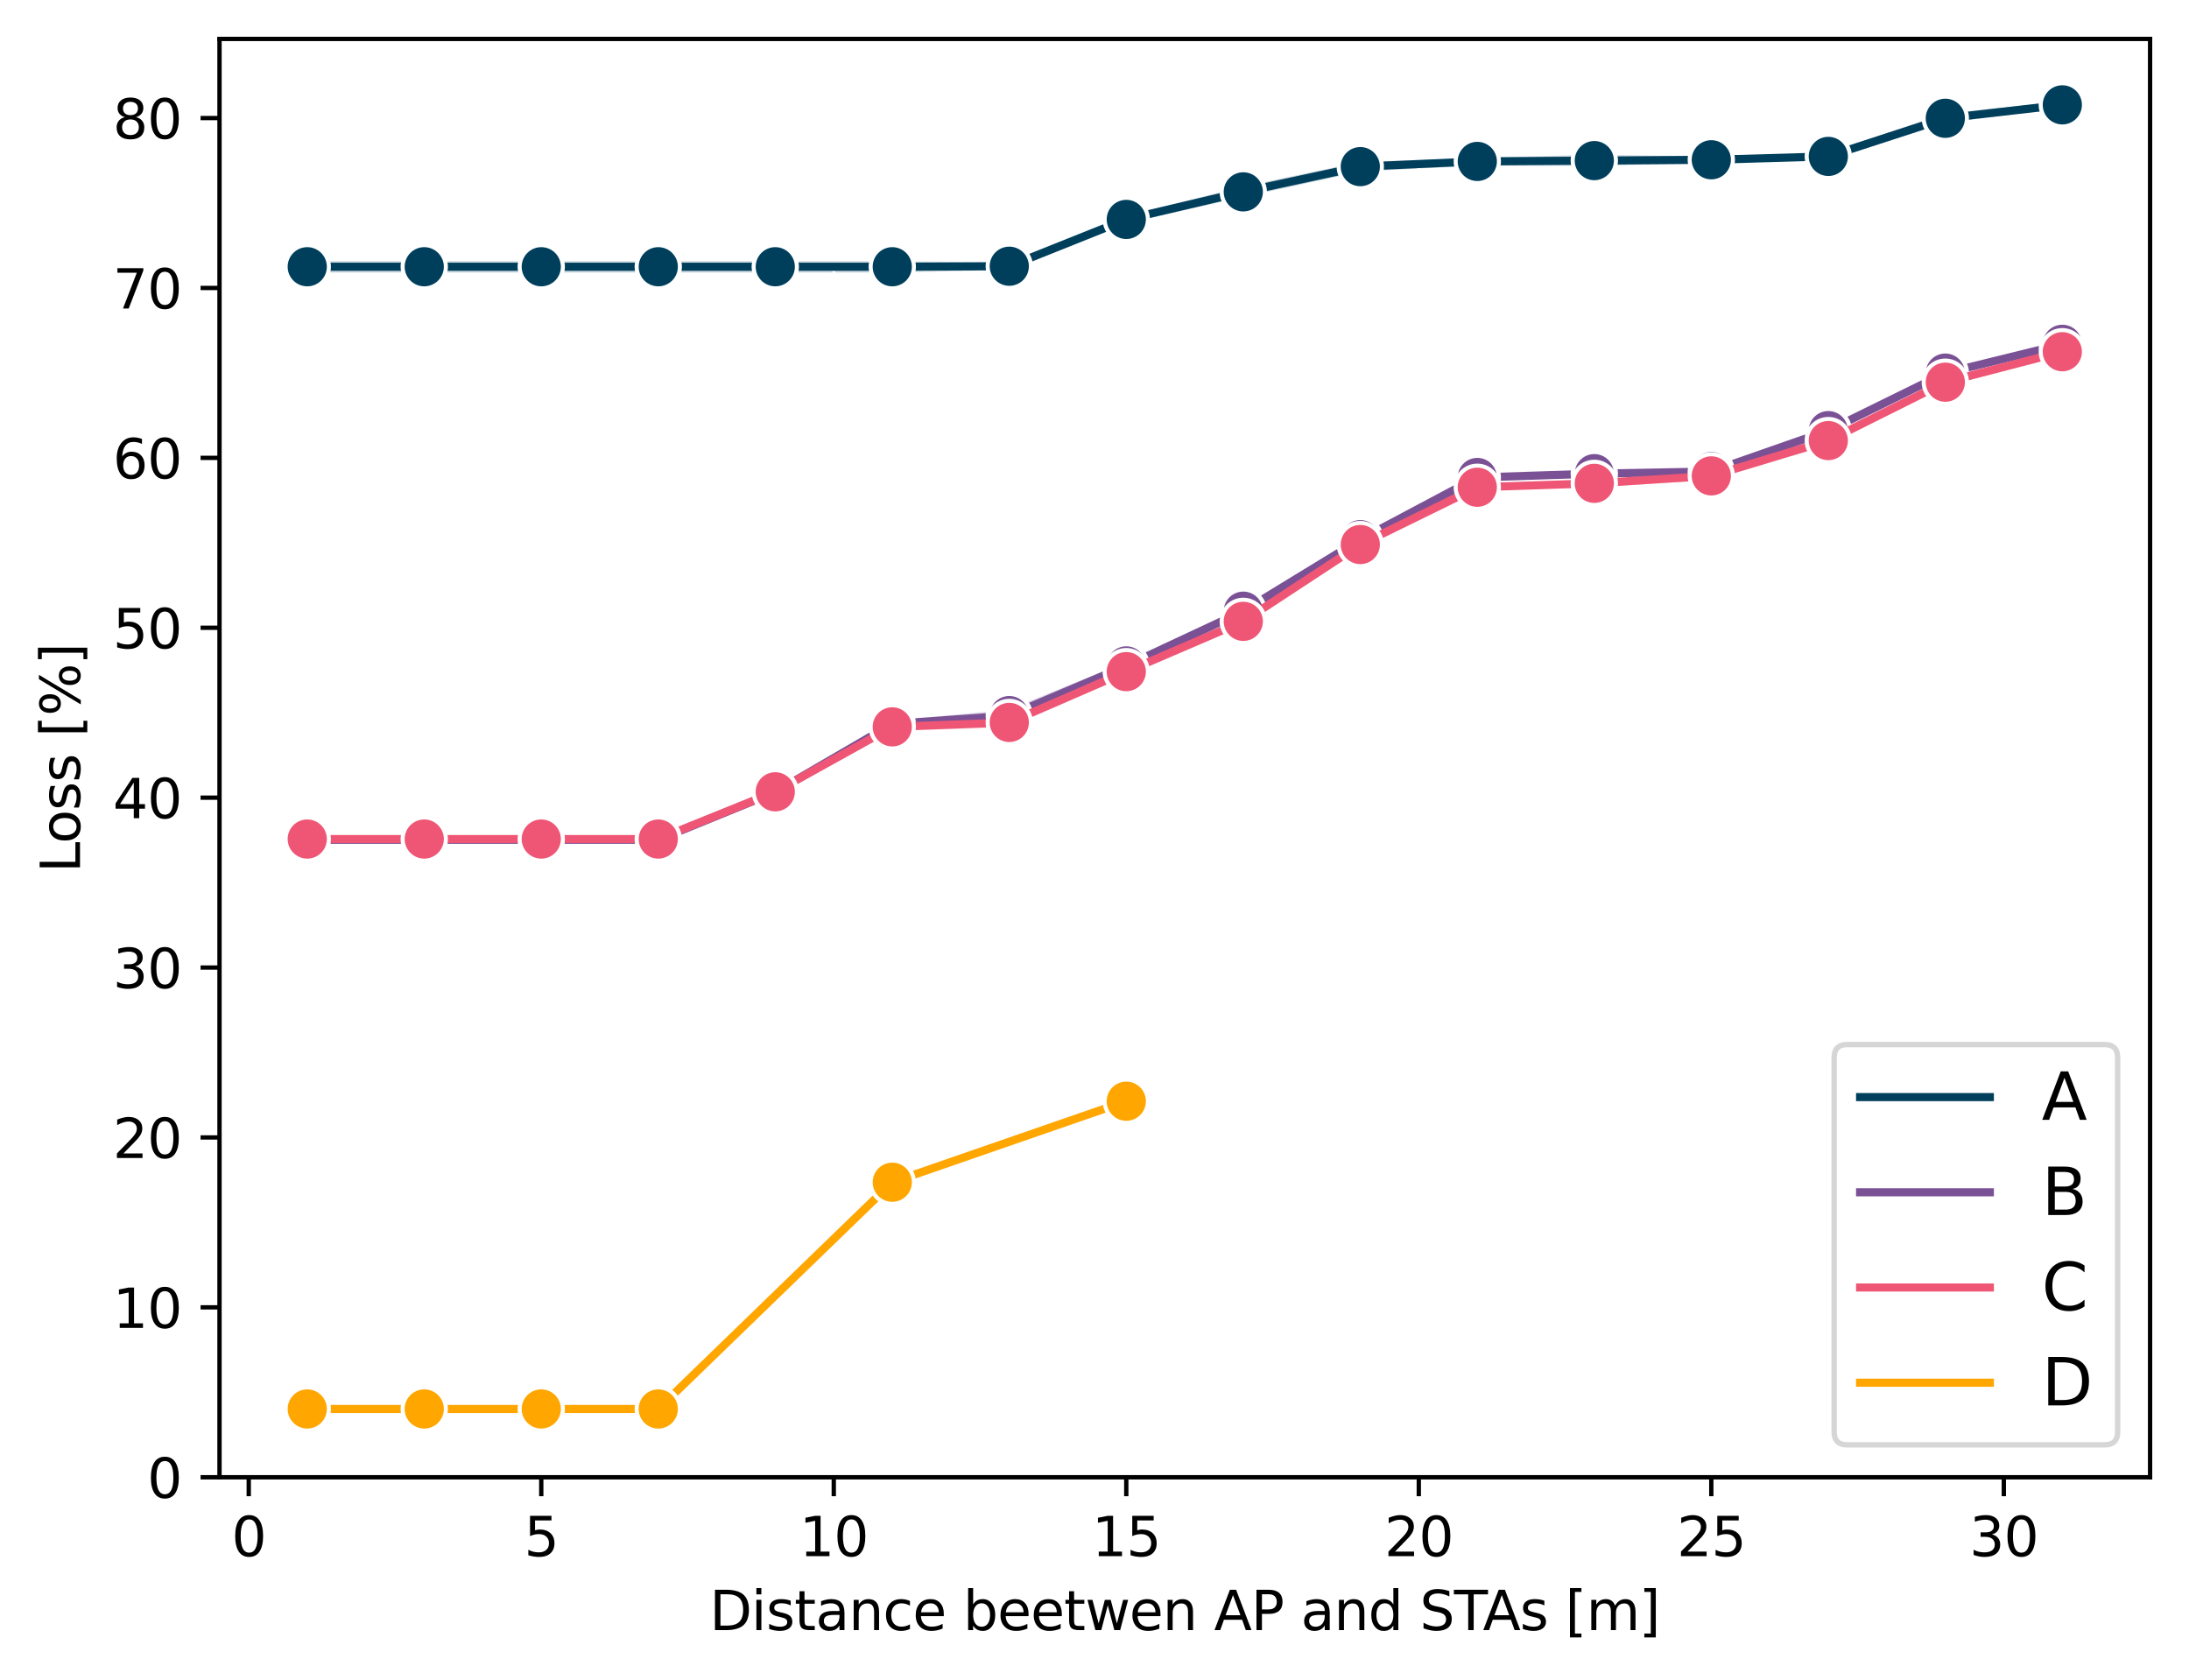 <?xml version="1.0" encoding="utf-8" standalone="no"?>
<!DOCTYPE svg PUBLIC "-//W3C//DTD SVG 1.1//EN"
  "http://www.w3.org/Graphics/SVG/1.1/DTD/svg11.dtd">
<svg xmlns:xlink="http://www.w3.org/1999/xlink" width="404.923pt" height="310.868pt" viewBox="0 0 404.923 310.868" xmlns="http://www.w3.org/2000/svg" version="1.1">
 <defs>
  <style type="text/css">*{stroke-linejoin: round; stroke-linecap: butt}</style>
 </defs>
 <g id="figure_1">
  <g id="patch_1">
   <path d="M 0 310.868 
L 404.923 310.868 
L 404.923 0 
L 0 0 
z
" style="fill: #ffffff"/>
  </g>
  <g id="axes_1">
   <g id="patch_2">
    <path d="M 40.603 273.312 
L 397.723 273.312 
L 397.723 7.2 
L 40.603 7.2 
z
" style="fill: #ffffff"/>
   </g>
   <g id="PolyCollection_1">
    <defs>
     <path id="m79394ea97a" d="M 56.836 -262.06 
L 56.836 -260.93 
L 78.479 -260.93 
L 100.123 -260.93 
L 121.767 -260.93 
L 143.41 -260.93 
L 165.054 -260.93 
L 186.698 -261.432 
L 208.341 -270.151 
L 229.985 -274.906 
L 251.629 -279.649 
L 273.272 -280.73 
L 294.916 -280.668 
L 316.559 -281.242 
L 338.203 -281.736 
L 359.847 -288.657 
L 381.49 -291.39 
L 381.49 -291.594 
L 381.49 -291.594 
L 359.847 -289.347 
L 338.203 -282.092 
L 316.559 -281.389 
L 294.916 -281.755 
L 273.272 -281.143 
L 251.629 -280.402 
L 229.985 -275.862 
L 208.341 -270.417 
L 186.698 -261.799 
L 165.054 -262.06 
L 143.41 -262.06 
L 121.767 -262.06 
L 100.123 -262.06 
L 78.479 -262.06 
L 56.836 -262.06 
z
" style="stroke: #003f5c; stroke-opacity: 0.2"/>
    </defs>
    <g clip-path="url(#pd7d7a1d136)">
     <use xlink:href="#m79394ea97a" x="0" y="310.868" style="fill: #003f5c; fill-opacity: 0.2; stroke: #003f5c; stroke-opacity: 0.2"/>
    </g>
   </g>
   <g id="PolyCollection_2">
    <defs>
     <path id="m366f0375be" d="M 56.836 -155.504 
L 56.836 -155.495 
L 78.479 -155.495 
L 100.123 -155.495 
L 121.767 -155.495 
L 143.41 -164.113 
L 165.054 -176.881 
L 186.698 -178.062 
L 208.341 -187.362 
L 229.985 -197.34 
L 251.629 -210.806 
L 273.272 -222.355 
L 294.916 -223.186 
L 316.559 -223.442 
L 316.559 -223.816 
L 316.559 -223.816 
L 294.916 -223.289 
L 273.272 -222.706 
L 251.629 -211.251 
L 229.985 -198.103 
L 208.341 -187.866 
L 186.698 -179.133 
L 165.054 -177.003 
L 143.41 -164.511 
L 121.767 -155.504 
L 100.123 -155.504 
L 78.479 -155.504 
L 56.836 -155.504 
z
" style="stroke: #7a5195; stroke-opacity: 0.2"/>
    </defs>
    <g clip-path="url(#pd7d7a1d136)">
     <use xlink:href="#m366f0375be" x="0" y="310.868" style="fill: #7a5195; fill-opacity: 0.2; stroke: #7a5195; stroke-opacity: 0.2"/>
    </g>
   </g>
   <g id="PolyCollection_3">
    <path d="M 56.836 155.021 
L 56.836 155.625 
L 78.479 155.625 
L 100.123 155.625 
L 121.767 155.434 
L 143.41 146.537 
L 165.054 134.755 
L 186.698 134.092 
L 186.698 133.227 
L 186.698 133.227 
L 165.054 134.164 
L 143.41 146.423 
L 121.767 155.021 
L 100.123 155.021 
L 78.479 155.021 
L 56.836 155.021 
z
" clip-path="url(#pd7d7a1d136)" style="fill: #ef5675; fill-opacity: 0.2; stroke: #ef5675; stroke-opacity: 0.2"/>
    <path d="M 229.985 114.548 
L 229.985 115.205 
L 251.629 100.936 
L 273.272 90.224 
L 294.916 89.669 
L 316.559 88.29 
L 338.203 81.852 
L 359.847 70.843 
L 381.49 65.356 
L 381.49 64.842 
L 381.49 64.842 
L 359.847 70.47 
L 338.203 81.108 
L 316.559 87.732 
L 294.916 89.182 
L 273.272 90.067 
L 251.629 100.488 
L 229.985 114.548 
z
" clip-path="url(#pd7d7a1d136)" style="fill: #ef5675; fill-opacity: 0.2; stroke: #ef5675; stroke-opacity: 0.2"/>
   </g>
   <g id="PolyCollection_4">
    <defs>
     <path id="mb2f3d17842" d="M 56.836 -50.284 
L 56.836 -50.146 
L 78.479 -50.146 
L 100.123 -50.148 
L 121.767 -50.103 
L 121.767 -50.251 
L 121.767 -50.251 
L 100.123 -50.284 
L 78.479 -50.284 
L 56.836 -50.284 
z
" style="stroke: #ffa600; stroke-opacity: 0.2"/>
    </defs>
    <g clip-path="url(#pd7d7a1d136)">
     <use xlink:href="#mb2f3d17842" x="0" y="310.868" style="fill: #ffa600; fill-opacity: 0.2; stroke: #ffa600; stroke-opacity: 0.2"/>
    </g>
   </g>
   <g id="matplotlib.axis_1">
    <g id="xtick_1">
     <g id="line2d_1">
      <path d="M 46.014 273.312 
L 46.014 7.2 
" clip-path="url(#pd7d7a1d136)" style="fill: none; stroke-dasharray: 1.85,0.8; stroke-dashoffset: 0; stroke: #ffffff; stroke-width: 0.5"/>
     </g>
     <g id="line2d_2">
      <defs>
       <path id="m48393910a3" d="M 0 0 
L 0 3.5 
" style="stroke: #000000; stroke-width: 0.8"/>
      </defs>
      <g>
       <use xlink:href="#m48393910a3" x="46.014" y="273.312" style="stroke: #000000; stroke-width: 0.8"/>
      </g>
     </g>
     <g id="text_1">
      <!-- 0 -->
      <g transform="translate(42.833 287.91) scale(0.1 -0.1)">
       <defs>
        <path id="DejaVuSans-30" d="M 2034 4250 
Q 1547 4250 1301 3770 
Q 1056 3291 1056 2328 
Q 1056 1369 1301 889 
Q 1547 409 2034 409 
Q 2525 409 2770 889 
Q 3016 1369 3016 2328 
Q 3016 3291 2770 3770 
Q 2525 4250 2034 4250 
z
M 2034 4750 
Q 2819 4750 3233 4129 
Q 3647 3509 3647 2328 
Q 3647 1150 3233 529 
Q 2819 -91 2034 -91 
Q 1250 -91 836 529 
Q 422 1150 422 2328 
Q 422 3509 836 4129 
Q 1250 4750 2034 4750 
z
" transform="scale(0.016)"/>
       </defs>
       <use xlink:href="#DejaVuSans-30"/>
      </g>
     </g>
    </g>
    <g id="xtick_2">
     <g id="line2d_3">
      <path d="M 100.123 273.312 
L 100.123 7.2 
" clip-path="url(#pd7d7a1d136)" style="fill: none; stroke-dasharray: 1.85,0.8; stroke-dashoffset: 0; stroke: #ffffff; stroke-width: 0.5"/>
     </g>
     <g id="line2d_4">
      <g>
       <use xlink:href="#m48393910a3" x="100.123" y="273.312" style="stroke: #000000; stroke-width: 0.8"/>
      </g>
     </g>
     <g id="text_2">
      <!-- 5 -->
      <g transform="translate(96.942 287.91) scale(0.1 -0.1)">
       <defs>
        <path id="DejaVuSans-35" d="M 691 4666 
L 3169 4666 
L 3169 4134 
L 1269 4134 
L 1269 2991 
Q 1406 3038 1543 3061 
Q 1681 3084 1819 3084 
Q 2600 3084 3056 2656 
Q 3513 2228 3513 1497 
Q 3513 744 3044 326 
Q 2575 -91 1722 -91 
Q 1428 -91 1123 -41 
Q 819 9 494 109 
L 494 744 
Q 775 591 1075 516 
Q 1375 441 1709 441 
Q 2250 441 2565 725 
Q 2881 1009 2881 1497 
Q 2881 1984 2565 2268 
Q 2250 2553 1709 2553 
Q 1456 2553 1204 2497 
Q 953 2441 691 2322 
L 691 4666 
z
" transform="scale(0.016)"/>
       </defs>
       <use xlink:href="#DejaVuSans-35"/>
      </g>
     </g>
    </g>
    <g id="xtick_3">
     <g id="line2d_5">
      <path d="M 154.232 273.312 
L 154.232 7.2 
" clip-path="url(#pd7d7a1d136)" style="fill: none; stroke-dasharray: 1.85,0.8; stroke-dashoffset: 0; stroke: #ffffff; stroke-width: 0.5"/>
     </g>
     <g id="line2d_6">
      <g>
       <use xlink:href="#m48393910a3" x="154.232" y="273.312" style="stroke: #000000; stroke-width: 0.8"/>
      </g>
     </g>
     <g id="text_3">
      <!-- 10 -->
      <g transform="translate(147.87 287.91) scale(0.1 -0.1)">
       <defs>
        <path id="DejaVuSans-31" d="M 794 531 
L 1825 531 
L 1825 4091 
L 703 3866 
L 703 4441 
L 1819 4666 
L 2450 4666 
L 2450 531 
L 3481 531 
L 3481 0 
L 794 0 
L 794 531 
z
" transform="scale(0.016)"/>
       </defs>
       <use xlink:href="#DejaVuSans-31"/>
       <use xlink:href="#DejaVuSans-30" x="63.623"/>
      </g>
     </g>
    </g>
    <g id="xtick_4">
     <g id="line2d_7">
      <path d="M 208.341 273.312 
L 208.341 7.2 
" clip-path="url(#pd7d7a1d136)" style="fill: none; stroke-dasharray: 1.85,0.8; stroke-dashoffset: 0; stroke: #ffffff; stroke-width: 0.5"/>
     </g>
     <g id="line2d_8">
      <g>
       <use xlink:href="#m48393910a3" x="208.341" y="273.312" style="stroke: #000000; stroke-width: 0.8"/>
      </g>
     </g>
     <g id="text_4">
      <!-- 15 -->
      <g transform="translate(201.979 287.91) scale(0.1 -0.1)">
       <use xlink:href="#DejaVuSans-31"/>
       <use xlink:href="#DejaVuSans-35" x="63.623"/>
      </g>
     </g>
    </g>
    <g id="xtick_5">
     <g id="line2d_9">
      <path d="M 262.45 273.312 
L 262.45 7.2 
" clip-path="url(#pd7d7a1d136)" style="fill: none; stroke-dasharray: 1.85,0.8; stroke-dashoffset: 0; stroke: #ffffff; stroke-width: 0.5"/>
     </g>
     <g id="line2d_10">
      <g>
       <use xlink:href="#m48393910a3" x="262.45" y="273.312" style="stroke: #000000; stroke-width: 0.8"/>
      </g>
     </g>
     <g id="text_5">
      <!-- 20 -->
      <g transform="translate(256.088 287.91) scale(0.1 -0.1)">
       <defs>
        <path id="DejaVuSans-32" d="M 1228 531 
L 3431 531 
L 3431 0 
L 469 0 
L 469 531 
Q 828 903 1448 1529 
Q 2069 2156 2228 2338 
Q 2531 2678 2651 2914 
Q 2772 3150 2772 3378 
Q 2772 3750 2511 3984 
Q 2250 4219 1831 4219 
Q 1534 4219 1204 4116 
Q 875 4013 500 3803 
L 500 4441 
Q 881 4594 1212 4672 
Q 1544 4750 1819 4750 
Q 2544 4750 2975 4387 
Q 3406 4025 3406 3419 
Q 3406 3131 3298 2873 
Q 3191 2616 2906 2266 
Q 2828 2175 2409 1742 
Q 1991 1309 1228 531 
z
" transform="scale(0.016)"/>
       </defs>
       <use xlink:href="#DejaVuSans-32"/>
       <use xlink:href="#DejaVuSans-30" x="63.623"/>
      </g>
     </g>
    </g>
    <g id="xtick_6">
     <g id="line2d_11">
      <path d="M 316.559 273.312 
L 316.559 7.2 
" clip-path="url(#pd7d7a1d136)" style="fill: none; stroke-dasharray: 1.85,0.8; stroke-dashoffset: 0; stroke: #ffffff; stroke-width: 0.5"/>
     </g>
     <g id="line2d_12">
      <g>
       <use xlink:href="#m48393910a3" x="316.559" y="273.312" style="stroke: #000000; stroke-width: 0.8"/>
      </g>
     </g>
     <g id="text_6">
      <!-- 25 -->
      <g transform="translate(310.197 287.91) scale(0.1 -0.1)">
       <use xlink:href="#DejaVuSans-32"/>
       <use xlink:href="#DejaVuSans-35" x="63.623"/>
      </g>
     </g>
    </g>
    <g id="xtick_7">
     <g id="line2d_13">
      <path d="M 370.669 273.312 
L 370.669 7.2 
" clip-path="url(#pd7d7a1d136)" style="fill: none; stroke-dasharray: 1.85,0.8; stroke-dashoffset: 0; stroke: #ffffff; stroke-width: 0.5"/>
     </g>
     <g id="line2d_14">
      <g>
       <use xlink:href="#m48393910a3" x="370.669" y="273.312" style="stroke: #000000; stroke-width: 0.8"/>
      </g>
     </g>
     <g id="text_7">
      <!-- 30 -->
      <g transform="translate(364.306 287.91) scale(0.1 -0.1)">
       <defs>
        <path id="DejaVuSans-33" d="M 2597 2516 
Q 3050 2419 3304 2112 
Q 3559 1806 3559 1356 
Q 3559 666 3084 287 
Q 2609 -91 1734 -91 
Q 1441 -91 1130 -33 
Q 819 25 488 141 
L 488 750 
Q 750 597 1062 519 
Q 1375 441 1716 441 
Q 2309 441 2620 675 
Q 2931 909 2931 1356 
Q 2931 1769 2642 2001 
Q 2353 2234 1838 2234 
L 1294 2234 
L 1294 2753 
L 1863 2753 
Q 2328 2753 2575 2939 
Q 2822 3125 2822 3475 
Q 2822 3834 2567 4026 
Q 2313 4219 1838 4219 
Q 1578 4219 1281 4162 
Q 984 4106 628 3988 
L 628 4550 
Q 988 4650 1302 4700 
Q 1616 4750 1894 4750 
Q 2613 4750 3031 4423 
Q 3450 4097 3450 3541 
Q 3450 3153 3228 2886 
Q 3006 2619 2597 2516 
z
" transform="scale(0.016)"/>
       </defs>
       <use xlink:href="#DejaVuSans-33"/>
       <use xlink:href="#DejaVuSans-30" x="63.623"/>
      </g>
     </g>
    </g>
    <g id="text_8">
     <!-- Distance beetwen AP and STAs [m] -->
     <g transform="translate(131.254 301.589) scale(0.1 -0.1)">
      <defs>
       <path id="DejaVuSans-44" d="M 1259 4147 
L 1259 519 
L 2022 519 
Q 2988 519 3436 956 
Q 3884 1394 3884 2338 
Q 3884 3275 3436 3711 
Q 2988 4147 2022 4147 
L 1259 4147 
z
M 628 4666 
L 1925 4666 
Q 3281 4666 3915 4102 
Q 4550 3538 4550 2338 
Q 4550 1131 3912 565 
Q 3275 0 1925 0 
L 628 0 
L 628 4666 
z
" transform="scale(0.016)"/>
       <path id="DejaVuSans-69" d="M 603 3500 
L 1178 3500 
L 1178 0 
L 603 0 
L 603 3500 
z
M 603 4863 
L 1178 4863 
L 1178 4134 
L 603 4134 
L 603 4863 
z
" transform="scale(0.016)"/>
       <path id="DejaVuSans-73" d="M 2834 3397 
L 2834 2853 
Q 2591 2978 2328 3040 
Q 2066 3103 1784 3103 
Q 1356 3103 1142 2972 
Q 928 2841 928 2578 
Q 928 2378 1081 2264 
Q 1234 2150 1697 2047 
L 1894 2003 
Q 2506 1872 2764 1633 
Q 3022 1394 3022 966 
Q 3022 478 2636 193 
Q 2250 -91 1575 -91 
Q 1294 -91 989 -36 
Q 684 19 347 128 
L 347 722 
Q 666 556 975 473 
Q 1284 391 1588 391 
Q 1994 391 2212 530 
Q 2431 669 2431 922 
Q 2431 1156 2273 1281 
Q 2116 1406 1581 1522 
L 1381 1569 
Q 847 1681 609 1914 
Q 372 2147 372 2553 
Q 372 3047 722 3315 
Q 1072 3584 1716 3584 
Q 2034 3584 2315 3537 
Q 2597 3491 2834 3397 
z
" transform="scale(0.016)"/>
       <path id="DejaVuSans-74" d="M 1172 4494 
L 1172 3500 
L 2356 3500 
L 2356 3053 
L 1172 3053 
L 1172 1153 
Q 1172 725 1289 603 
Q 1406 481 1766 481 
L 2356 481 
L 2356 0 
L 1766 0 
Q 1100 0 847 248 
Q 594 497 594 1153 
L 594 3053 
L 172 3053 
L 172 3500 
L 594 3500 
L 594 4494 
L 1172 4494 
z
" transform="scale(0.016)"/>
       <path id="DejaVuSans-61" d="M 2194 1759 
Q 1497 1759 1228 1600 
Q 959 1441 959 1056 
Q 959 750 1161 570 
Q 1363 391 1709 391 
Q 2188 391 2477 730 
Q 2766 1069 2766 1631 
L 2766 1759 
L 2194 1759 
z
M 3341 1997 
L 3341 0 
L 2766 0 
L 2766 531 
Q 2569 213 2275 61 
Q 1981 -91 1556 -91 
Q 1019 -91 701 211 
Q 384 513 384 1019 
Q 384 1609 779 1909 
Q 1175 2209 1959 2209 
L 2766 2209 
L 2766 2266 
Q 2766 2663 2505 2880 
Q 2244 3097 1772 3097 
Q 1472 3097 1187 3025 
Q 903 2953 641 2809 
L 641 3341 
Q 956 3463 1253 3523 
Q 1550 3584 1831 3584 
Q 2591 3584 2966 3190 
Q 3341 2797 3341 1997 
z
" transform="scale(0.016)"/>
       <path id="DejaVuSans-6e" d="M 3513 2113 
L 3513 0 
L 2938 0 
L 2938 2094 
Q 2938 2591 2744 2837 
Q 2550 3084 2163 3084 
Q 1697 3084 1428 2787 
Q 1159 2491 1159 1978 
L 1159 0 
L 581 0 
L 581 3500 
L 1159 3500 
L 1159 2956 
Q 1366 3272 1645 3428 
Q 1925 3584 2291 3584 
Q 2894 3584 3203 3211 
Q 3513 2838 3513 2113 
z
" transform="scale(0.016)"/>
       <path id="DejaVuSans-63" d="M 3122 3366 
L 3122 2828 
Q 2878 2963 2633 3030 
Q 2388 3097 2138 3097 
Q 1578 3097 1268 2742 
Q 959 2388 959 1747 
Q 959 1106 1268 751 
Q 1578 397 2138 397 
Q 2388 397 2633 464 
Q 2878 531 3122 666 
L 3122 134 
Q 2881 22 2623 -34 
Q 2366 -91 2075 -91 
Q 1284 -91 818 406 
Q 353 903 353 1747 
Q 353 2603 823 3093 
Q 1294 3584 2113 3584 
Q 2378 3584 2631 3529 
Q 2884 3475 3122 3366 
z
" transform="scale(0.016)"/>
       <path id="DejaVuSans-65" d="M 3597 1894 
L 3597 1613 
L 953 1613 
Q 991 1019 1311 708 
Q 1631 397 2203 397 
Q 2534 397 2845 478 
Q 3156 559 3463 722 
L 3463 178 
Q 3153 47 2828 -22 
Q 2503 -91 2169 -91 
Q 1331 -91 842 396 
Q 353 884 353 1716 
Q 353 2575 817 3079 
Q 1281 3584 2069 3584 
Q 2775 3584 3186 3129 
Q 3597 2675 3597 1894 
z
M 3022 2063 
Q 3016 2534 2758 2815 
Q 2500 3097 2075 3097 
Q 1594 3097 1305 2825 
Q 1016 2553 972 2059 
L 3022 2063 
z
" transform="scale(0.016)"/>
       <path id="DejaVuSans-20" transform="scale(0.016)"/>
       <path id="DejaVuSans-62" d="M 3116 1747 
Q 3116 2381 2855 2742 
Q 2594 3103 2138 3103 
Q 1681 3103 1420 2742 
Q 1159 2381 1159 1747 
Q 1159 1113 1420 752 
Q 1681 391 2138 391 
Q 2594 391 2855 752 
Q 3116 1113 3116 1747 
z
M 1159 2969 
Q 1341 3281 1617 3432 
Q 1894 3584 2278 3584 
Q 2916 3584 3314 3078 
Q 3713 2572 3713 1747 
Q 3713 922 3314 415 
Q 2916 -91 2278 -91 
Q 1894 -91 1617 61 
Q 1341 213 1159 525 
L 1159 0 
L 581 0 
L 581 4863 
L 1159 4863 
L 1159 2969 
z
" transform="scale(0.016)"/>
       <path id="DejaVuSans-77" d="M 269 3500 
L 844 3500 
L 1563 769 
L 2278 3500 
L 2956 3500 
L 3675 769 
L 4391 3500 
L 4966 3500 
L 4050 0 
L 3372 0 
L 2619 2869 
L 1863 0 
L 1184 0 
L 269 3500 
z
" transform="scale(0.016)"/>
       <path id="DejaVuSans-41" d="M 2188 4044 
L 1331 1722 
L 3047 1722 
L 2188 4044 
z
M 1831 4666 
L 2547 4666 
L 4325 0 
L 3669 0 
L 3244 1197 
L 1141 1197 
L 716 0 
L 50 0 
L 1831 4666 
z
" transform="scale(0.016)"/>
       <path id="DejaVuSans-50" d="M 1259 4147 
L 1259 2394 
L 2053 2394 
Q 2494 2394 2734 2622 
Q 2975 2850 2975 3272 
Q 2975 3691 2734 3919 
Q 2494 4147 2053 4147 
L 1259 4147 
z
M 628 4666 
L 2053 4666 
Q 2838 4666 3239 4311 
Q 3641 3956 3641 3272 
Q 3641 2581 3239 2228 
Q 2838 1875 2053 1875 
L 1259 1875 
L 1259 0 
L 628 0 
L 628 4666 
z
" transform="scale(0.016)"/>
       <path id="DejaVuSans-64" d="M 2906 2969 
L 2906 4863 
L 3481 4863 
L 3481 0 
L 2906 0 
L 2906 525 
Q 2725 213 2448 61 
Q 2172 -91 1784 -91 
Q 1150 -91 751 415 
Q 353 922 353 1747 
Q 353 2572 751 3078 
Q 1150 3584 1784 3584 
Q 2172 3584 2448 3432 
Q 2725 3281 2906 2969 
z
M 947 1747 
Q 947 1113 1208 752 
Q 1469 391 1925 391 
Q 2381 391 2643 752 
Q 2906 1113 2906 1747 
Q 2906 2381 2643 2742 
Q 2381 3103 1925 3103 
Q 1469 3103 1208 2742 
Q 947 2381 947 1747 
z
" transform="scale(0.016)"/>
       <path id="DejaVuSans-53" d="M 3425 4513 
L 3425 3897 
Q 3066 4069 2747 4153 
Q 2428 4238 2131 4238 
Q 1616 4238 1336 4038 
Q 1056 3838 1056 3469 
Q 1056 3159 1242 3001 
Q 1428 2844 1947 2747 
L 2328 2669 
Q 3034 2534 3370 2195 
Q 3706 1856 3706 1288 
Q 3706 609 3251 259 
Q 2797 -91 1919 -91 
Q 1588 -91 1214 -16 
Q 841 59 441 206 
L 441 856 
Q 825 641 1194 531 
Q 1563 422 1919 422 
Q 2459 422 2753 634 
Q 3047 847 3047 1241 
Q 3047 1584 2836 1778 
Q 2625 1972 2144 2069 
L 1759 2144 
Q 1053 2284 737 2584 
Q 422 2884 422 3419 
Q 422 4038 858 4394 
Q 1294 4750 2059 4750 
Q 2388 4750 2728 4690 
Q 3069 4631 3425 4513 
z
" transform="scale(0.016)"/>
       <path id="DejaVuSans-54" d="M -19 4666 
L 3928 4666 
L 3928 4134 
L 2272 4134 
L 2272 0 
L 1638 0 
L 1638 4134 
L -19 4134 
L -19 4666 
z
" transform="scale(0.016)"/>
       <path id="DejaVuSans-5b" d="M 550 4863 
L 1875 4863 
L 1875 4416 
L 1125 4416 
L 1125 -397 
L 1875 -397 
L 1875 -844 
L 550 -844 
L 550 4863 
z
" transform="scale(0.016)"/>
       <path id="DejaVuSans-6d" d="M 3328 2828 
Q 3544 3216 3844 3400 
Q 4144 3584 4550 3584 
Q 5097 3584 5394 3201 
Q 5691 2819 5691 2113 
L 5691 0 
L 5113 0 
L 5113 2094 
Q 5113 2597 4934 2840 
Q 4756 3084 4391 3084 
Q 3944 3084 3684 2787 
Q 3425 2491 3425 1978 
L 3425 0 
L 2847 0 
L 2847 2094 
Q 2847 2600 2669 2842 
Q 2491 3084 2119 3084 
Q 1678 3084 1418 2786 
Q 1159 2488 1159 1978 
L 1159 0 
L 581 0 
L 581 3500 
L 1159 3500 
L 1159 2956 
Q 1356 3278 1631 3431 
Q 1906 3584 2284 3584 
Q 2666 3584 2933 3390 
Q 3200 3197 3328 2828 
z
" transform="scale(0.016)"/>
       <path id="DejaVuSans-5d" d="M 1947 4863 
L 1947 -844 
L 622 -844 
L 622 -397 
L 1369 -397 
L 1369 4416 
L 622 4416 
L 622 4863 
L 1947 4863 
z
" transform="scale(0.016)"/>
      </defs>
      <use xlink:href="#DejaVuSans-44"/>
      <use xlink:href="#DejaVuSans-69" x="77.002"/>
      <use xlink:href="#DejaVuSans-73" x="104.785"/>
      <use xlink:href="#DejaVuSans-74" x="156.885"/>
      <use xlink:href="#DejaVuSans-61" x="196.094"/>
      <use xlink:href="#DejaVuSans-6e" x="257.373"/>
      <use xlink:href="#DejaVuSans-63" x="320.752"/>
      <use xlink:href="#DejaVuSans-65" x="375.732"/>
      <use xlink:href="#DejaVuSans-20" x="437.256"/>
      <use xlink:href="#DejaVuSans-62" x="469.043"/>
      <use xlink:href="#DejaVuSans-65" x="532.52"/>
      <use xlink:href="#DejaVuSans-65" x="594.043"/>
      <use xlink:href="#DejaVuSans-74" x="655.566"/>
      <use xlink:href="#DejaVuSans-77" x="694.775"/>
      <use xlink:href="#DejaVuSans-65" x="776.562"/>
      <use xlink:href="#DejaVuSans-6e" x="838.086"/>
      <use xlink:href="#DejaVuSans-20" x="901.465"/>
      <use xlink:href="#DejaVuSans-41" x="933.252"/>
      <use xlink:href="#DejaVuSans-50" x="1001.66"/>
      <use xlink:href="#DejaVuSans-20" x="1061.963"/>
      <use xlink:href="#DejaVuSans-61" x="1093.75"/>
      <use xlink:href="#DejaVuSans-6e" x="1155.029"/>
      <use xlink:href="#DejaVuSans-64" x="1218.408"/>
      <use xlink:href="#DejaVuSans-20" x="1281.885"/>
      <use xlink:href="#DejaVuSans-53" x="1313.672"/>
      <use xlink:href="#DejaVuSans-54" x="1377.148"/>
      <use xlink:href="#DejaVuSans-41" x="1430.482"/>
      <use xlink:href="#DejaVuSans-73" x="1498.891"/>
      <use xlink:href="#DejaVuSans-20" x="1550.99"/>
      <use xlink:href="#DejaVuSans-5b" x="1582.777"/>
      <use xlink:href="#DejaVuSans-6d" x="1621.791"/>
      <use xlink:href="#DejaVuSans-5d" x="1719.203"/>
     </g>
    </g>
   </g>
   <g id="matplotlib.axis_2">
    <g id="ytick_1">
     <g id="line2d_15">
      <path d="M 40.603 273.312 
L 397.723 273.312 
" clip-path="url(#pd7d7a1d136)" style="fill: none; stroke-dasharray: 1.85,0.8; stroke-dashoffset: 0; stroke: #ffffff; stroke-width: 0.5"/>
     </g>
     <g id="line2d_16">
      <defs>
       <path id="m30cd102b0a" d="M 0 0 
L -3.5 0 
" style="stroke: #000000; stroke-width: 0.8"/>
      </defs>
      <g>
       <use xlink:href="#m30cd102b0a" x="40.603" y="273.312" style="stroke: #000000; stroke-width: 0.8"/>
      </g>
     </g>
     <g id="text_9">
      <!-- 0 -->
      <g transform="translate(27.241 277.111) scale(0.1 -0.1)">
       <use xlink:href="#DejaVuSans-30"/>
      </g>
     </g>
    </g>
    <g id="ytick_2">
     <g id="line2d_17">
      <path d="M 40.603 241.878 
L 397.723 241.878 
" clip-path="url(#pd7d7a1d136)" style="fill: none; stroke-dasharray: 1.85,0.8; stroke-dashoffset: 0; stroke: #ffffff; stroke-width: 0.5"/>
     </g>
     <g id="line2d_18">
      <g>
       <use xlink:href="#m30cd102b0a" x="40.603" y="241.878" style="stroke: #000000; stroke-width: 0.8"/>
      </g>
     </g>
     <g id="text_10">
      <!-- 10 -->
      <g transform="translate(20.878 245.678) scale(0.1 -0.1)">
       <use xlink:href="#DejaVuSans-31"/>
       <use xlink:href="#DejaVuSans-30" x="63.623"/>
      </g>
     </g>
    </g>
    <g id="ytick_3">
     <g id="line2d_19">
      <path d="M 40.603 210.445 
L 397.723 210.445 
" clip-path="url(#pd7d7a1d136)" style="fill: none; stroke-dasharray: 1.85,0.8; stroke-dashoffset: 0; stroke: #ffffff; stroke-width: 0.5"/>
     </g>
     <g id="line2d_20">
      <g>
       <use xlink:href="#m30cd102b0a" x="40.603" y="210.445" style="stroke: #000000; stroke-width: 0.8"/>
      </g>
     </g>
     <g id="text_11">
      <!-- 20 -->
      <g transform="translate(20.878 214.244) scale(0.1 -0.1)">
       <use xlink:href="#DejaVuSans-32"/>
       <use xlink:href="#DejaVuSans-30" x="63.623"/>
      </g>
     </g>
    </g>
    <g id="ytick_4">
     <g id="line2d_21">
      <path d="M 40.603 179.011 
L 397.723 179.011 
" clip-path="url(#pd7d7a1d136)" style="fill: none; stroke-dasharray: 1.85,0.8; stroke-dashoffset: 0; stroke: #ffffff; stroke-width: 0.5"/>
     </g>
     <g id="line2d_22">
      <g>
       <use xlink:href="#m30cd102b0a" x="40.603" y="179.011" style="stroke: #000000; stroke-width: 0.8"/>
      </g>
     </g>
     <g id="text_12">
      <!-- 30 -->
      <g transform="translate(20.878 182.811) scale(0.1 -0.1)">
       <use xlink:href="#DejaVuSans-33"/>
       <use xlink:href="#DejaVuSans-30" x="63.623"/>
      </g>
     </g>
    </g>
    <g id="ytick_5">
     <g id="line2d_23">
      <path d="M 40.603 147.578 
L 397.723 147.578 
" clip-path="url(#pd7d7a1d136)" style="fill: none; stroke-dasharray: 1.85,0.8; stroke-dashoffset: 0; stroke: #ffffff; stroke-width: 0.5"/>
     </g>
     <g id="line2d_24">
      <g>
       <use xlink:href="#m30cd102b0a" x="40.603" y="147.578" style="stroke: #000000; stroke-width: 0.8"/>
      </g>
     </g>
     <g id="text_13">
      <!-- 40 -->
      <g transform="translate(20.878 151.377) scale(0.1 -0.1)">
       <defs>
        <path id="DejaVuSans-34" d="M 2419 4116 
L 825 1625 
L 2419 1625 
L 2419 4116 
z
M 2253 4666 
L 3047 4666 
L 3047 1625 
L 3713 1625 
L 3713 1100 
L 3047 1100 
L 3047 0 
L 2419 0 
L 2419 1100 
L 313 1100 
L 313 1709 
L 2253 4666 
z
" transform="scale(0.016)"/>
       </defs>
       <use xlink:href="#DejaVuSans-34"/>
       <use xlink:href="#DejaVuSans-30" x="63.623"/>
      </g>
     </g>
    </g>
    <g id="ytick_6">
     <g id="line2d_25">
      <path d="M 40.603 116.144 
L 397.723 116.144 
" clip-path="url(#pd7d7a1d136)" style="fill: none; stroke-dasharray: 1.85,0.8; stroke-dashoffset: 0; stroke: #ffffff; stroke-width: 0.5"/>
     </g>
     <g id="line2d_26">
      <g>
       <use xlink:href="#m30cd102b0a" x="40.603" y="116.144" style="stroke: #000000; stroke-width: 0.8"/>
      </g>
     </g>
     <g id="text_14">
      <!-- 50 -->
      <g transform="translate(20.878 119.944) scale(0.1 -0.1)">
       <use xlink:href="#DejaVuSans-35"/>
       <use xlink:href="#DejaVuSans-30" x="63.623"/>
      </g>
     </g>
    </g>
    <g id="ytick_7">
     <g id="line2d_27">
      <path d="M 40.603 84.711 
L 397.723 84.711 
" clip-path="url(#pd7d7a1d136)" style="fill: none; stroke-dasharray: 1.85,0.8; stroke-dashoffset: 0; stroke: #ffffff; stroke-width: 0.5"/>
     </g>
     <g id="line2d_28">
      <g>
       <use xlink:href="#m30cd102b0a" x="40.603" y="84.711" style="stroke: #000000; stroke-width: 0.8"/>
      </g>
     </g>
     <g id="text_15">
      <!-- 60 -->
      <g transform="translate(20.878 88.51) scale(0.1 -0.1)">
       <defs>
        <path id="DejaVuSans-36" d="M 2113 2584 
Q 1688 2584 1439 2293 
Q 1191 2003 1191 1497 
Q 1191 994 1439 701 
Q 1688 409 2113 409 
Q 2538 409 2786 701 
Q 3034 994 3034 1497 
Q 3034 2003 2786 2293 
Q 2538 2584 2113 2584 
z
M 3366 4563 
L 3366 3988 
Q 3128 4100 2886 4159 
Q 2644 4219 2406 4219 
Q 1781 4219 1451 3797 
Q 1122 3375 1075 2522 
Q 1259 2794 1537 2939 
Q 1816 3084 2150 3084 
Q 2853 3084 3261 2657 
Q 3669 2231 3669 1497 
Q 3669 778 3244 343 
Q 2819 -91 2113 -91 
Q 1303 -91 875 529 
Q 447 1150 447 2328 
Q 447 3434 972 4092 
Q 1497 4750 2381 4750 
Q 2619 4750 2861 4703 
Q 3103 4656 3366 4563 
z
" transform="scale(0.016)"/>
       </defs>
       <use xlink:href="#DejaVuSans-36"/>
       <use xlink:href="#DejaVuSans-30" x="63.623"/>
      </g>
     </g>
    </g>
    <g id="ytick_8">
     <g id="line2d_29">
      <path d="M 40.603 53.277 
L 397.723 53.277 
" clip-path="url(#pd7d7a1d136)" style="fill: none; stroke-dasharray: 1.85,0.8; stroke-dashoffset: 0; stroke: #ffffff; stroke-width: 0.5"/>
     </g>
     <g id="line2d_30">
      <g>
       <use xlink:href="#m30cd102b0a" x="40.603" y="53.277" style="stroke: #000000; stroke-width: 0.8"/>
      </g>
     </g>
     <g id="text_16">
      <!-- 70 -->
      <g transform="translate(20.878 57.077) scale(0.1 -0.1)">
       <defs>
        <path id="DejaVuSans-37" d="M 525 4666 
L 3525 4666 
L 3525 4397 
L 1831 0 
L 1172 0 
L 2766 4134 
L 525 4134 
L 525 4666 
z
" transform="scale(0.016)"/>
       </defs>
       <use xlink:href="#DejaVuSans-37"/>
       <use xlink:href="#DejaVuSans-30" x="63.623"/>
      </g>
     </g>
    </g>
    <g id="ytick_9">
     <g id="line2d_31">
      <path d="M 40.603 21.844 
L 397.723 21.844 
" clip-path="url(#pd7d7a1d136)" style="fill: none; stroke-dasharray: 1.85,0.8; stroke-dashoffset: 0; stroke: #ffffff; stroke-width: 0.5"/>
     </g>
     <g id="line2d_32">
      <g>
       <use xlink:href="#m30cd102b0a" x="40.603" y="21.844" style="stroke: #000000; stroke-width: 0.8"/>
      </g>
     </g>
     <g id="text_17">
      <!-- 80 -->
      <g transform="translate(20.878 25.643) scale(0.1 -0.1)">
       <defs>
        <path id="DejaVuSans-38" d="M 2034 2216 
Q 1584 2216 1326 1975 
Q 1069 1734 1069 1313 
Q 1069 891 1326 650 
Q 1584 409 2034 409 
Q 2484 409 2743 651 
Q 3003 894 3003 1313 
Q 3003 1734 2745 1975 
Q 2488 2216 2034 2216 
z
M 1403 2484 
Q 997 2584 770 2862 
Q 544 3141 544 3541 
Q 544 4100 942 4425 
Q 1341 4750 2034 4750 
Q 2731 4750 3128 4425 
Q 3525 4100 3525 3541 
Q 3525 3141 3298 2862 
Q 3072 2584 2669 2484 
Q 3125 2378 3379 2068 
Q 3634 1759 3634 1313 
Q 3634 634 3220 271 
Q 2806 -91 2034 -91 
Q 1263 -91 848 271 
Q 434 634 434 1313 
Q 434 1759 690 2068 
Q 947 2378 1403 2484 
z
M 1172 3481 
Q 1172 3119 1398 2916 
Q 1625 2713 2034 2713 
Q 2441 2713 2670 2916 
Q 2900 3119 2900 3481 
Q 2900 3844 2670 4047 
Q 2441 4250 2034 4250 
Q 1625 4250 1398 4047 
Q 1172 3844 1172 3481 
z
" transform="scale(0.016)"/>
       </defs>
       <use xlink:href="#DejaVuSans-38"/>
       <use xlink:href="#DejaVuSans-30" x="63.623"/>
      </g>
     </g>
    </g>
    <g id="text_18">
     <!-- Loss [%] -->
     <g transform="translate(14.798 161.465) rotate(-90) scale(0.1 -0.1)">
      <defs>
       <path id="DejaVuSans-4c" d="M 628 4666 
L 1259 4666 
L 1259 531 
L 3531 531 
L 3531 0 
L 628 0 
L 628 4666 
z
" transform="scale(0.016)"/>
       <path id="DejaVuSans-6f" d="M 1959 3097 
Q 1497 3097 1228 2736 
Q 959 2375 959 1747 
Q 959 1119 1226 758 
Q 1494 397 1959 397 
Q 2419 397 2687 759 
Q 2956 1122 2956 1747 
Q 2956 2369 2687 2733 
Q 2419 3097 1959 3097 
z
M 1959 3584 
Q 2709 3584 3137 3096 
Q 3566 2609 3566 1747 
Q 3566 888 3137 398 
Q 2709 -91 1959 -91 
Q 1206 -91 779 398 
Q 353 888 353 1747 
Q 353 2609 779 3096 
Q 1206 3584 1959 3584 
z
" transform="scale(0.016)"/>
       <path id="DejaVuSans-25" d="M 4653 2053 
Q 4381 2053 4226 1822 
Q 4072 1591 4072 1178 
Q 4072 772 4226 539 
Q 4381 306 4653 306 
Q 4919 306 5073 539 
Q 5228 772 5228 1178 
Q 5228 1588 5073 1820 
Q 4919 2053 4653 2053 
z
M 4653 2450 
Q 5147 2450 5437 2106 
Q 5728 1763 5728 1178 
Q 5728 594 5436 251 
Q 5144 -91 4653 -91 
Q 4153 -91 3862 251 
Q 3572 594 3572 1178 
Q 3572 1766 3864 2108 
Q 4156 2450 4653 2450 
z
M 1428 4353 
Q 1159 4353 1004 4120 
Q 850 3888 850 3481 
Q 850 3069 1003 2837 
Q 1156 2606 1428 2606 
Q 1700 2606 1854 2837 
Q 2009 3069 2009 3481 
Q 2009 3884 1853 4118 
Q 1697 4353 1428 4353 
z
M 4250 4750 
L 4750 4750 
L 1831 -91 
L 1331 -91 
L 4250 4750 
z
M 1428 4750 
Q 1922 4750 2215 4408 
Q 2509 4066 2509 3481 
Q 2509 2891 2217 2550 
Q 1925 2209 1428 2209 
Q 931 2209 642 2551 
Q 353 2894 353 3481 
Q 353 4063 643 4406 
Q 934 4750 1428 4750 
z
" transform="scale(0.016)"/>
      </defs>
      <use xlink:href="#DejaVuSans-4c"/>
      <use xlink:href="#DejaVuSans-6f" x="53.963"/>
      <use xlink:href="#DejaVuSans-73" x="115.145"/>
      <use xlink:href="#DejaVuSans-73" x="167.244"/>
      <use xlink:href="#DejaVuSans-20" x="219.344"/>
      <use xlink:href="#DejaVuSans-5b" x="251.131"/>
      <use xlink:href="#DejaVuSans-25" x="290.145"/>
      <use xlink:href="#DejaVuSans-5d" x="385.164"/>
     </g>
    </g>
   </g>
   <g id="line2d_33">
    <path d="M 56.836 49.35 
L 78.479 49.35 
L 100.123 49.35 
L 121.767 49.35 
L 143.41 49.35 
L 165.054 49.35 
L 186.698 49.255 
L 208.341 40.595 
L 229.985 35.495 
L 251.629 30.829 
L 273.272 29.866 
L 294.916 29.716 
L 316.559 29.559 
L 338.203 28.937 
L 359.847 21.885 
L 381.49 19.399 
" clip-path="url(#pd7d7a1d136)" style="fill: none; stroke: #003f5c; stroke-width: 1.5; stroke-linecap: square"/>
    <defs>
     <path id="m131dff0c16" d="M 0 4 
C 1.061 4 2.078 3.579 2.828 2.828 
C 3.579 2.078 4 1.061 4 0 
C 4 -1.061 3.579 -2.078 2.828 -2.828 
C 2.078 -3.579 1.061 -4 0 -4 
C -1.061 -4 -2.078 -3.579 -2.828 -2.828 
C -3.579 -2.078 -4 -1.061 -4 0 
C -4 1.061 -3.579 2.078 -2.828 2.828 
C -2.078 3.579 -1.061 4 0 4 
z
" style="stroke: #ffffff; stroke-width: 0.75"/>
    </defs>
    <g clip-path="url(#pd7d7a1d136)">
     <use xlink:href="#m131dff0c16" x="56.836" y="49.35" style="fill: #003f5c; stroke: #ffffff; stroke-width: 0.75"/>
     <use xlink:href="#m131dff0c16" x="78.479" y="49.35" style="fill: #003f5c; stroke: #ffffff; stroke-width: 0.75"/>
     <use xlink:href="#m131dff0c16" x="100.123" y="49.35" style="fill: #003f5c; stroke: #ffffff; stroke-width: 0.75"/>
     <use xlink:href="#m131dff0c16" x="121.767" y="49.35" style="fill: #003f5c; stroke: #ffffff; stroke-width: 0.75"/>
     <use xlink:href="#m131dff0c16" x="143.41" y="49.35" style="fill: #003f5c; stroke: #ffffff; stroke-width: 0.75"/>
     <use xlink:href="#m131dff0c16" x="165.054" y="49.35" style="fill: #003f5c; stroke: #ffffff; stroke-width: 0.75"/>
     <use xlink:href="#m131dff0c16" x="186.698" y="49.255" style="fill: #003f5c; stroke: #ffffff; stroke-width: 0.75"/>
     <use xlink:href="#m131dff0c16" x="208.341" y="40.595" style="fill: #003f5c; stroke: #ffffff; stroke-width: 0.75"/>
     <use xlink:href="#m131dff0c16" x="229.985" y="35.495" style="fill: #003f5c; stroke: #ffffff; stroke-width: 0.75"/>
     <use xlink:href="#m131dff0c16" x="251.629" y="30.829" style="fill: #003f5c; stroke: #ffffff; stroke-width: 0.75"/>
     <use xlink:href="#m131dff0c16" x="273.272" y="29.866" style="fill: #003f5c; stroke: #ffffff; stroke-width: 0.75"/>
     <use xlink:href="#m131dff0c16" x="294.916" y="29.716" style="fill: #003f5c; stroke: #ffffff; stroke-width: 0.75"/>
     <use xlink:href="#m131dff0c16" x="316.559" y="29.559" style="fill: #003f5c; stroke: #ffffff; stroke-width: 0.75"/>
     <use xlink:href="#m131dff0c16" x="338.203" y="28.937" style="fill: #003f5c; stroke: #ffffff; stroke-width: 0.75"/>
     <use xlink:href="#m131dff0c16" x="359.847" y="21.885" style="fill: #003f5c; stroke: #ffffff; stroke-width: 0.75"/>
     <use xlink:href="#m131dff0c16" x="381.49" y="19.399" style="fill: #003f5c; stroke: #ffffff; stroke-width: 0.75"/>
    </g>
   </g>
   <g id="line2d_34">
    <path d="M 56.836 155.368 
L 78.479 155.368 
L 100.123 155.368 
L 121.767 155.368 
L 143.41 146.535 
L 165.054 133.934 
L 186.698 132.39 
L 208.341 123.196 
L 229.985 113.073 
L 251.629 99.84 
L 273.272 88.338 
L 294.916 87.631 
L 316.559 87.239 
L 338.203 79.669 
L 359.847 69.027 
L 381.49 63.702 
" clip-path="url(#pd7d7a1d136)" style="fill: none; stroke: #7a5195; stroke-width: 1.5; stroke-linecap: square"/>
    <defs>
     <path id="m8682a82303" d="M 0 4 
C 1.061 4 2.078 3.579 2.828 2.828 
C 3.579 2.078 4 1.061 4 0 
C 4 -1.061 3.579 -2.078 2.828 -2.828 
C 2.078 -3.579 1.061 -4 0 -4 
C -1.061 -4 -2.078 -3.579 -2.828 -2.828 
C -3.579 -2.078 -4 -1.061 -4 0 
C -4 1.061 -3.579 2.078 -2.828 2.828 
C -2.078 3.579 -1.061 4 0 4 
z
" style="stroke: #ffffff; stroke-width: 0.75"/>
    </defs>
    <g clip-path="url(#pd7d7a1d136)">
     <use xlink:href="#m8682a82303" x="56.836" y="155.368" style="fill: #7a5195; stroke: #ffffff; stroke-width: 0.75"/>
     <use xlink:href="#m8682a82303" x="78.479" y="155.368" style="fill: #7a5195; stroke: #ffffff; stroke-width: 0.75"/>
     <use xlink:href="#m8682a82303" x="100.123" y="155.368" style="fill: #7a5195; stroke: #ffffff; stroke-width: 0.75"/>
     <use xlink:href="#m8682a82303" x="121.767" y="155.368" style="fill: #7a5195; stroke: #ffffff; stroke-width: 0.75"/>
     <use xlink:href="#m8682a82303" x="143.41" y="146.535" style="fill: #7a5195; stroke: #ffffff; stroke-width: 0.75"/>
     <use xlink:href="#m8682a82303" x="165.054" y="133.934" style="fill: #7a5195; stroke: #ffffff; stroke-width: 0.75"/>
     <use xlink:href="#m8682a82303" x="186.698" y="132.39" style="fill: #7a5195; stroke: #ffffff; stroke-width: 0.75"/>
     <use xlink:href="#m8682a82303" x="208.341" y="123.196" style="fill: #7a5195; stroke: #ffffff; stroke-width: 0.75"/>
     <use xlink:href="#m8682a82303" x="229.985" y="113.073" style="fill: #7a5195; stroke: #ffffff; stroke-width: 0.75"/>
     <use xlink:href="#m8682a82303" x="251.629" y="99.84" style="fill: #7a5195; stroke: #ffffff; stroke-width: 0.75"/>
     <use xlink:href="#m8682a82303" x="273.272" y="88.338" style="fill: #7a5195; stroke: #ffffff; stroke-width: 0.75"/>
     <use xlink:href="#m8682a82303" x="294.916" y="87.631" style="fill: #7a5195; stroke: #ffffff; stroke-width: 0.75"/>
     <use xlink:href="#m8682a82303" x="316.559" y="87.239" style="fill: #7a5195; stroke: #ffffff; stroke-width: 0.75"/>
     <use xlink:href="#m8682a82303" x="338.203" y="79.669" style="fill: #7a5195; stroke: #ffffff; stroke-width: 0.75"/>
     <use xlink:href="#m8682a82303" x="359.847" y="69.027" style="fill: #7a5195; stroke: #ffffff; stroke-width: 0.75"/>
     <use xlink:href="#m8682a82303" x="381.49" y="63.702" style="fill: #7a5195; stroke: #ffffff; stroke-width: 0.75"/>
    </g>
   </g>
   <g id="line2d_35">
    <path d="M 56.836 155.232 
L 78.479 155.232 
L 100.123 155.232 
L 121.767 155.232 
L 143.41 146.493 
L 165.054 134.476 
L 186.698 133.66 
L 208.341 124.259 
L 229.985 114.956 
L 251.629 100.746 
L 273.272 90.146 
L 294.916 89.423 
L 316.559 88.043 
L 338.203 81.514 
L 359.847 70.707 
L 381.49 65.072 
" clip-path="url(#pd7d7a1d136)" style="fill: none; stroke: #ef5675; stroke-width: 1.5; stroke-linecap: square"/>
    <defs>
     <path id="m62f8abe93c" d="M 0 4 
C 1.061 4 2.078 3.579 2.828 2.828 
C 3.579 2.078 4 1.061 4 0 
C 4 -1.061 3.579 -2.078 2.828 -2.828 
C 2.078 -3.579 1.061 -4 0 -4 
C -1.061 -4 -2.078 -3.579 -2.828 -2.828 
C -3.579 -2.078 -4 -1.061 -4 0 
C -4 1.061 -3.579 2.078 -2.828 2.828 
C -2.078 3.579 -1.061 4 0 4 
z
" style="stroke: #ffffff; stroke-width: 0.75"/>
    </defs>
    <g clip-path="url(#pd7d7a1d136)">
     <use xlink:href="#m62f8abe93c" x="56.836" y="155.232" style="fill: #ef5675; stroke: #ffffff; stroke-width: 0.75"/>
     <use xlink:href="#m62f8abe93c" x="78.479" y="155.232" style="fill: #ef5675; stroke: #ffffff; stroke-width: 0.75"/>
     <use xlink:href="#m62f8abe93c" x="100.123" y="155.232" style="fill: #ef5675; stroke: #ffffff; stroke-width: 0.75"/>
     <use xlink:href="#m62f8abe93c" x="121.767" y="155.232" style="fill: #ef5675; stroke: #ffffff; stroke-width: 0.75"/>
     <use xlink:href="#m62f8abe93c" x="143.41" y="146.493" style="fill: #ef5675; stroke: #ffffff; stroke-width: 0.75"/>
     <use xlink:href="#m62f8abe93c" x="165.054" y="134.476" style="fill: #ef5675; stroke: #ffffff; stroke-width: 0.75"/>
     <use xlink:href="#m62f8abe93c" x="186.698" y="133.66" style="fill: #ef5675; stroke: #ffffff; stroke-width: 0.75"/>
     <use xlink:href="#m62f8abe93c" x="208.341" y="124.259" style="fill: #ef5675; stroke: #ffffff; stroke-width: 0.75"/>
     <use xlink:href="#m62f8abe93c" x="229.985" y="114.956" style="fill: #ef5675; stroke: #ffffff; stroke-width: 0.75"/>
     <use xlink:href="#m62f8abe93c" x="251.629" y="100.746" style="fill: #ef5675; stroke: #ffffff; stroke-width: 0.75"/>
     <use xlink:href="#m62f8abe93c" x="273.272" y="90.146" style="fill: #ef5675; stroke: #ffffff; stroke-width: 0.75"/>
     <use xlink:href="#m62f8abe93c" x="294.916" y="89.423" style="fill: #ef5675; stroke: #ffffff; stroke-width: 0.75"/>
     <use xlink:href="#m62f8abe93c" x="316.559" y="88.043" style="fill: #ef5675; stroke: #ffffff; stroke-width: 0.75"/>
     <use xlink:href="#m62f8abe93c" x="338.203" y="81.514" style="fill: #ef5675; stroke: #ffffff; stroke-width: 0.75"/>
     <use xlink:href="#m62f8abe93c" x="359.847" y="70.707" style="fill: #ef5675; stroke: #ffffff; stroke-width: 0.75"/>
     <use xlink:href="#m62f8abe93c" x="381.49" y="65.072" style="fill: #ef5675; stroke: #ffffff; stroke-width: 0.75"/>
    </g>
   </g>
   <g id="line2d_36">
    <path d="M 56.836 260.674 
L 78.479 260.674 
L 100.123 260.674 
L 121.767 260.676 
L 165.054 218.726 
L 208.341 203.735 
" clip-path="url(#pd7d7a1d136)" style="fill: none; stroke: #ffa600; stroke-width: 1.5; stroke-linecap: square"/>
    <defs>
     <path id="m832328c0a4" d="M 0 4 
C 1.061 4 2.078 3.579 2.828 2.828 
C 3.579 2.078 4 1.061 4 0 
C 4 -1.061 3.579 -2.078 2.828 -2.828 
C 2.078 -3.579 1.061 -4 0 -4 
C -1.061 -4 -2.078 -3.579 -2.828 -2.828 
C -3.579 -2.078 -4 -1.061 -4 0 
C -4 1.061 -3.579 2.078 -2.828 2.828 
C -2.078 3.579 -1.061 4 0 4 
z
" style="stroke: #ffffff; stroke-width: 0.75"/>
    </defs>
    <g clip-path="url(#pd7d7a1d136)">
     <use xlink:href="#m832328c0a4" x="56.836" y="260.674" style="fill: #ffa600; stroke: #ffffff; stroke-width: 0.75"/>
     <use xlink:href="#m832328c0a4" x="78.479" y="260.674" style="fill: #ffa600; stroke: #ffffff; stroke-width: 0.75"/>
     <use xlink:href="#m832328c0a4" x="100.123" y="260.674" style="fill: #ffa600; stroke: #ffffff; stroke-width: 0.75"/>
     <use xlink:href="#m832328c0a4" x="121.767" y="260.676" style="fill: #ffa600; stroke: #ffffff; stroke-width: 0.75"/>
     <use xlink:href="#m832328c0a4" x="165.054" y="218.726" style="fill: #ffa600; stroke: #ffffff; stroke-width: 0.75"/>
     <use xlink:href="#m832328c0a4" x="208.341" y="203.735" style="fill: #ffa600; stroke: #ffffff; stroke-width: 0.75"/>
    </g>
   </g>
   <g id="line2d_37"/>
   <g id="line2d_38"/>
   <g id="line2d_39"/>
   <g id="line2d_40"/>
   <g id="line2d_41"/>
   <g id="line2d_42"/>
   <g id="line2d_43"/>
   <g id="patch_3">
    <path d="M 40.603 273.312 
L 40.603 7.2 
" style="fill: none; stroke: #000000; stroke-width: 0.8; stroke-linejoin: miter; stroke-linecap: square"/>
   </g>
   <g id="patch_4">
    <path d="M 397.723 273.312 
L 397.723 7.2 
" style="fill: none; stroke: #000000; stroke-width: 0.8; stroke-linejoin: miter; stroke-linecap: square"/>
   </g>
   <g id="patch_5">
    <path d="M 40.603 273.312 
L 397.723 273.312 
" style="fill: none; stroke: #000000; stroke-width: 0.8; stroke-linejoin: miter; stroke-linecap: square"/>
   </g>
   <g id="patch_6">
    <path d="M 40.603 7.2 
L 397.723 7.2 
" style="fill: none; stroke: #000000; stroke-width: 0.8; stroke-linejoin: miter; stroke-linecap: square"/>
   </g>
   <g id="legend_1">
    <g id="patch_7">
     <path d="M 341.683 267.312 
L 389.323 267.312 
Q 391.723 267.312 391.723 264.912 
L 391.723 195.657 
Q 391.723 193.257 389.323 193.257 
L 341.683 193.257 
Q 339.283 193.257 339.283 195.657 
L 339.283 264.912 
Q 339.283 267.312 341.683 267.312 
z
" style="fill: #ffffff; opacity: 0.8; stroke: #cccccc; stroke-linejoin: miter"/>
    </g>
    <g id="line2d_44">
     <path d="M 344.083 202.975 
L 356.083 202.975 
L 368.083 202.975 
" style="fill: none; stroke: #003f5c; stroke-width: 1.5; stroke-linecap: square"/>
    </g>
    <g id="text_19">
     <!-- A -->
     <g transform="translate(377.683 207.175) scale(0.12 -0.12)">
      <use xlink:href="#DejaVuSans-41"/>
     </g>
    </g>
    <g id="line2d_45">
     <path d="M 344.083 220.589 
L 356.083 220.589 
L 368.083 220.589 
" style="fill: none; stroke: #7a5195; stroke-width: 1.5; stroke-linecap: square"/>
    </g>
    <g id="text_20">
     <!-- B -->
     <g transform="translate(377.683 224.789) scale(0.12 -0.12)">
      <defs>
       <path id="DejaVuSans-42" d="M 1259 2228 
L 1259 519 
L 2272 519 
Q 2781 519 3026 730 
Q 3272 941 3272 1375 
Q 3272 1813 3026 2020 
Q 2781 2228 2272 2228 
L 1259 2228 
z
M 1259 4147 
L 1259 2741 
L 2194 2741 
Q 2656 2741 2882 2914 
Q 3109 3088 3109 3444 
Q 3109 3797 2882 3972 
Q 2656 4147 2194 4147 
L 1259 4147 
z
M 628 4666 
L 2241 4666 
Q 2963 4666 3353 4366 
Q 3744 4066 3744 3513 
Q 3744 3084 3544 2831 
Q 3344 2578 2956 2516 
Q 3422 2416 3680 2098 
Q 3938 1781 3938 1306 
Q 3938 681 3513 340 
Q 3088 0 2303 0 
L 628 0 
L 628 4666 
z
" transform="scale(0.016)"/>
      </defs>
      <use xlink:href="#DejaVuSans-42"/>
     </g>
    </g>
    <g id="line2d_46">
     <path d="M 344.083 238.203 
L 356.083 238.203 
L 368.083 238.203 
" style="fill: none; stroke: #ef5675; stroke-width: 1.5; stroke-linecap: square"/>
    </g>
    <g id="text_21">
     <!-- C -->
     <g transform="translate(377.683 242.403) scale(0.12 -0.12)">
      <defs>
       <path id="DejaVuSans-43" d="M 4122 4306 
L 4122 3641 
Q 3803 3938 3442 4084 
Q 3081 4231 2675 4231 
Q 1875 4231 1450 3742 
Q 1025 3253 1025 2328 
Q 1025 1406 1450 917 
Q 1875 428 2675 428 
Q 3081 428 3442 575 
Q 3803 722 4122 1019 
L 4122 359 
Q 3791 134 3420 21 
Q 3050 -91 2638 -91 
Q 1578 -91 968 557 
Q 359 1206 359 2328 
Q 359 3453 968 4101 
Q 1578 4750 2638 4750 
Q 3056 4750 3426 4639 
Q 3797 4528 4122 4306 
z
" transform="scale(0.016)"/>
      </defs>
      <use xlink:href="#DejaVuSans-43"/>
     </g>
    </g>
    <g id="line2d_47">
     <path d="M 344.083 255.816 
L 356.083 255.816 
L 368.083 255.816 
" style="fill: none; stroke: #ffa600; stroke-width: 1.5; stroke-linecap: square"/>
    </g>
    <g id="text_22">
     <!-- D -->
     <g transform="translate(377.683 260.016) scale(0.12 -0.12)">
      <use xlink:href="#DejaVuSans-44"/>
     </g>
    </g>
   </g>
  </g>
 </g>
 <defs>
  <clipPath id="pd7d7a1d136">
   <rect x="40.603" y="7.2" width="357.12" height="266.112"/>
  </clipPath>
 </defs>
</svg>
